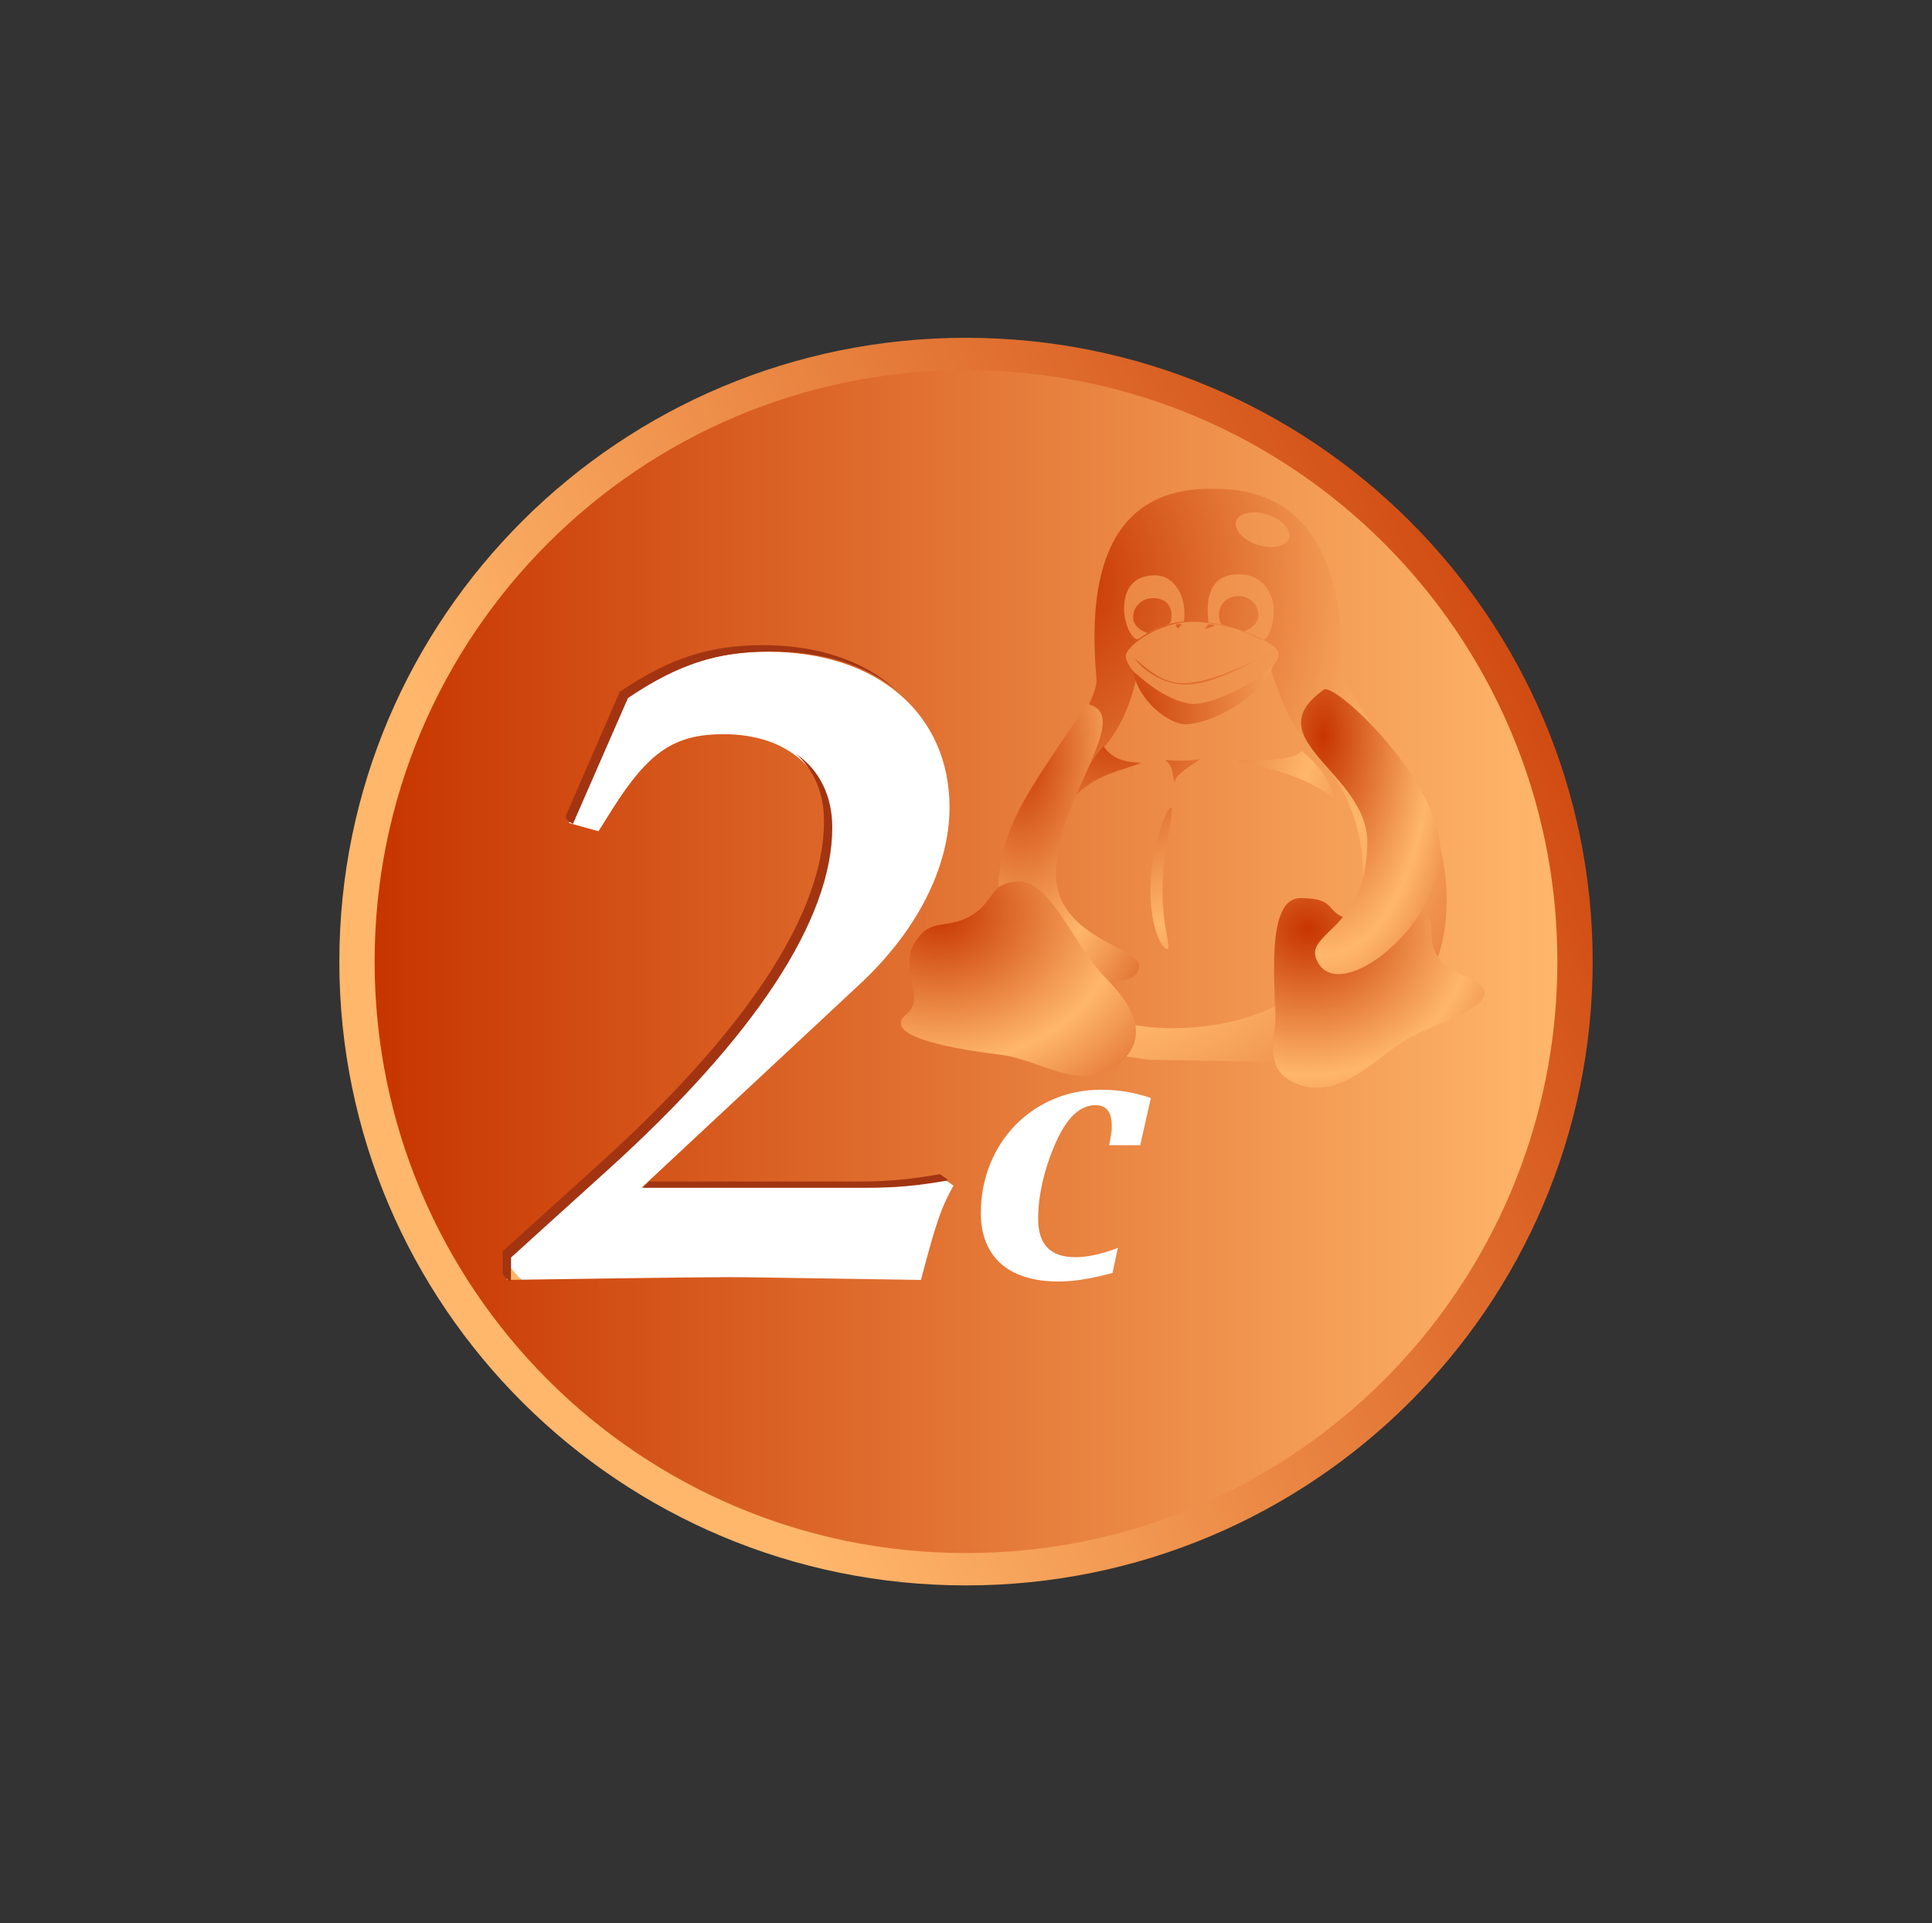 <!--Created with Sodipodi ("http://www.sodipodi.com/")--><svg xmlns:dc="http://purl.org/dc/elements/1.1/" xmlns:cc="http://creativecommons.org/ns#" xmlns:rdf="http://www.w3.org/1999/02/22-rdf-syntax-ns#" xmlns="http://www.w3.org/2000/svg" xmlns:xlink="http://www.w3.org/1999/xlink" xmlns:sodipodi="http://sodipodi.sourceforge.net/DTD/sodipodi-0.dtd" xmlns:inkscape="http://www.inkscape.org/namespaces/inkscape" sodipodi:version="0.32" width="503.347" height="500.985" xml:space="preserve" sodipodi:docname="c2c.svg" inkscape:version="0.92.1 r15371" inkscape:output_extension="org.inkscape.output.svg.inkscape" sodipodi:modified="true" version="1.0"><rect width="100%" height="100%" fill="#333333" stroke="none"/><defs><radialGradient inkscape:collect="always" xlink:href="#a" id="g" spreadMethod="reflect" cx="622.241" cy="148.436" fx="622.241" fy="148.436" r="57.738" gradientTransform="scale(.935 1.069)" gradientUnits="userSpaceOnUse"/><radialGradient inkscape:collect="always" xlink:href="#a" id="l" spreadMethod="reflect" cx="935.561" cy="112.775" fx="935.561" fy="112.775" r="42.356" gradientTransform="scale(.682 1.466)" gradientUnits="userSpaceOnUse"/><radialGradient inkscape:collect="always" xlink:href="#a" id="c" cx="530.081" cy="546.616" fx="530.081" fy="546.616" r="69.523" gradientTransform="matrix(.574 0 0 .733 141.072 182.752)" gradientUnits="userSpaceOnUse"/><radialGradient inkscape:collect="always" xlink:href="#a" id="k" spreadMethod="reflect" cx="498.826" cy="230.962" fx="498.826" fy="230.962" r="45.494" gradientTransform="scale(1.072 .933)" gradientUnits="userSpaceOnUse"/><radialGradient inkscape:collect="always" xlink:href="#a" id="e" spreadMethod="reflect" cx="433.922" cy="140.661" fx="433.922" fy="140.661" r="171.157" gradientTransform="scale(.977 1.024)" gradientUnits="userSpaceOnUse"/><radialGradient inkscape:collect="always" xlink:href="#a" id="f" spreadMethod="reflect" cx="509.786" cy="125.588" fx="509.786" fy="125.588" r="147.84" gradientTransform="scale(.882 1.134)" gradientUnits="userSpaceOnUse"/><radialGradient inkscape:collect="always" xlink:href="#a" id="j" spreadMethod="reflect" cx="615.385" cy="226.483" fx="615.385" fy="226.483" r="42.583" gradientTransform="scale(1.03 .971)" gradientUnits="userSpaceOnUse"/><radialGradient inkscape:collect="always" xlink:href="#a" id="h" spreadMethod="reflect" cx="800.134" cy="117.728" fx="800.134" fy="117.728" r="41.982" gradientTransform="scale(.696 1.437)" gradientUnits="userSpaceOnUse"/><radialGradient inkscape:collect="always" xlink:href="#a" id="i" spreadMethod="reflect" cx="330.555" cy="347.246" fx="330.555" fy="347.246" r="73.775" gradientTransform="scale(1.64 .61)" gradientUnits="userSpaceOnUse"/><linearGradient inkscape:collect="always" xlink:href="#a" id="b" gradientTransform="matrix(.65 0 0 .647 139.475 183.85)" spreadMethod="pad" x1="673.504" y1="300.079" x2="225.419" y2="504.084" gradientUnits="userSpaceOnUse"/><linearGradient inkscape:collect="always" xlink:href="#a" id="d" x1="164.096" y1="520.248" x2="639.096" y2="520.248" gradientUnits="userSpaceOnUse" gradientTransform="translate(141.072 182.752) scale(.649)"/><linearGradient id="a"><stop style="stop-color:#c73500;stop-opacity:1" offset="0"/><stop style="stop-color:#ffb76b;stop-opacity:1" offset="1"/></linearGradient></defs><sodipodi:namedview inkscape:zoom="0.36014217" inkscape:cx="-813.59564" inkscape:cy="526.18109" inkscape:window-width="1884" inkscape:window-height="1051" inkscape:window-x="0" inkscape:window-y="0" inkscape:current-layer="g2186" showgrid="false" inkscape:window-maximized="1"/><g transform="translate(-149.922 -269.755)"><path sodipodi:nodetypes="ccccccc" d="M564.862 520.248c0 89.746-73.096 162.5-163.266 162.5-90.17 0-163.266-72.754-163.266-162.5 0-89.747 73.097-162.5 163.266-162.5 90.17 0 163.266 72.753 163.266 162.5zm-167.845 76.226z" style="font-style:italic;font-weight:700;font-size:48px;font-family:'Luxi Serif';fill:url(#b);fill-opacity:1;stroke-width:.649" inkscape:connector-curvature="0"/><rect y="538.184" x="401.145" height="80.189" width="62.851" style="font-size:12px;fill:url(#c);fill-rule:evenodd;stroke-width:.649"/><rect style="fill:#fff;fill-opacity:1;fill-rule:evenodd;stroke:none;stroke-width:2.271;stroke-linecap:round;stroke-linejoin:round;stroke-miterlimit:4;stroke-dasharray:none;stroke-dashoffset:0;stroke-opacity:1" width="205.347" height="194.54" x="265.349" y="430.567" ry="67.906"/><path d="M441.151 594.835c-4.449 1.694-8.008 2.408-11.073 2.408-6.525 0-9.688-3.3-9.688-10.079 0-6.421 1.878-14.092 5.14-20.96 2.769-5.708 6.031-8.562 9.788-8.562 2.867 0 4.252 1.784 4.252 5.352V564.064l-.495 3.21-.197.804h8.106l2.769-12.309c-4.548-1.516-8.602-2.14-13.05-2.14-17.698 0-31.242 13.913-31.242 32.108 0 11.417 7.217 17.838 20.168 17.838 4.054 0 8.107-.624 14.138-2.23zm-159.193 8.33c17.212-.238 48.297-.716 57.802-.716 4.11 0 4.11 0 50.095.716 3.853-14.55 5.138-18.604 8.477-24.567l-2.055-1.432c-8.478 1.432-13.872 1.909-21.065 1.909h-58.059l56.774-52.952c14.9-13.834 23.378-30.53 23.378-46.034 0-24.329-18.754-40.548-47.27-40.548-13.872 0-24.404 3.339-37.506 12.164l-14.386 32.439 7.707 2.147 3.596-5.725c9.505-15.027 16.185-19.559 29.03-19.559 16.698 0 27.487 9.541 27.487 24.33 0 23.851-20.038 54.382-59.086 89.444l-24.919 22.421zm273.71-82.917c0 85.09-68.98 154.071-154.072 154.071-85.091 0-154.071-68.98-154.071-154.071 0-85.092 68.98-154.072 154.07-154.072 85.092 0 154.072 68.98 154.072 154.072zm-160.965 72.024z" style="font-style:italic;font-weight:700;font-size:48px;font-family:'Luxi Serif';fill:url(#d);stroke-width:.649" inkscape:connector-curvature="0"/><g style="font-size:12px;fill:url(#e)" transform="matrix(.702 0 0 .687 111.386 323.755)"><path d="M489.278 157.63c-2.506 1.017-5.584 2.332-8.386 3.793-1.55-.417-5.464-2.15-5.464-6.089 0-3.94 3.287-7.133 7.343-7.133 5.308 0 7.969 3.611 6.507 9.43zm32.653-3.088c0 3.94-3.913 5.671-5.254 6.297-3.638-1.252-6.508-2.15-8.596-2.748-2.505-5.818 1.2-10.683 6.508-10.683 4.055 0 7.342 3.194 7.342 7.134zm32.082 127.604c-14.293 16.946-34.217 29.621-66.29 29.091-32.69-1.1-42.99-16.403-41.294-56.64 1.01-17.117 6.626-31.376 12.982-42.054 3.296-8.009 12.136-10.798 17.577-35.392 8.627 8.333 17.447 11.176 20.959 11.217 6.683.132 23.18-7.62 28.574-13.424 6.282 21.177 13.204 28.343 17.729 33.47 27.563 31.794 12.939 69.283 9.763 73.732zM494.287 157.06c-6.575.581-12.556 3.286-16.56 6.47-2.448 1.68-5.663-5.64-5.663-11.117 0-7.391 3.2-12.866 11.407-12.866 7.528 0 12.044 8.393 10.816 17.513zm9.111.396c6.373.693 14.49 3.816 19.364 6.318 2.714 1.68 4.866-5.488 4.866-10.965 0-5.806-3.77-13.659-12.868-13.659-9.569 0-12.723 6.808-11.362 18.306zm1.322-50.707c-30.007-.32-47.611 19.746-42.859 72.182 1.724 19.308-100.81 129.635 19.608 144.297l44.105.793c81.256-4.755 66.128-74.915 63.325-82.917-8.267-27.623-35.704-53.65-35.897-68.478-.188-45.272-17.137-66.35-48.282-65.877zm24.676 62.497c.356 7.959-22.975 19.335-31.873 19.335-7.276 0-24.293-10.957-24.813-18.339-.278-3.543 12.119-13.344 25.362-13.063 10.573 0 31.034 6.888 31.324 12.067zm-23.764-10.574c-.74.441-3.121 1.213-3.363 1.143-.51-.107.667-.925.865-1.43.178-.473 3.238-.154 2.498.287zm-14.39-.334c-.008.434.515 1.249.949 1.256.397-.524.791-.947 1.236-1.372.458-.392-2.18-.225-2.186.116zm-15.382 12.671c-.663-1.116 5.944 9.503 18.558 9.916 10.788.38 24.454-8.5 32.745-12.003-32.928 15.938-37.522 14.128-51.303 2.087zm57.121-44.843c-1.656 2.926-7.258 3.55-12.513 1.392-5.256-2.158-8.174-6.28-6.518-9.206 1.656-2.926 7.258-3.55 12.514-1.391 5.255 2.157 8.173 6.279 6.517 9.205z" style="font-size:12px;fill:url(#f);fill-rule:evenodd" inkscape:connector-curvature="0"/><path transform="matrix(1.381 0 0 1.342 -335.148 -21.474)" sodipodi:nodetypes="cccccccccccccccccccccc" d="M594.852 209.012c0 11.09 2.522 16.536 1.217 16.536-1.304 0-4.48-5.655-4.48-16.745s4.22-23.206 5.524-23.206c1.305 0-2.26 12.325-2.26 23.415zm37.418-39.432c4.176 3.717 7.69 8.095 8.734 13.482-7.159-6.222-19.12-9.103-26.07-10.732 6.115-.209 15.189.173 17.336-2.75zm-36.642 2.58c2.284 2.12 1.644 3.613 2.467 6.359.36-2.608 4.478-4.59 6.717-6.57-2.853.487-6.332.557-9.185.21zm-16.644-3.858c-2.311 2.656-5.194 6.937-7.995 14.49 5.906-6.64 11.7-7.163 18.232-9.835-5.906-.21-8.09-1.732-10.237-4.655zm45.552-22.757c-2.952 8.709-16.53 16.514-23.618 16.514-4.135 0-12.515-6.318-13.992-15.027 5.504 5.424 11.52 9.143 16.157 9.328 5.128.128 16.694-5.79 21.453-10.815z" style="font-size:12px;fill:url(#g);fill-rule:evenodd" inkscape:connector-curvature="0"/><path transform="matrix(1.381 0 0 1.342 -335.148 -21.474)" sodipodi:nodetypes="csccc" d="M566.178 204.005c0 20.593 27.306 21 21.63 28.517-5.168 7.388-37.088-5.987-37.088-26.58 2.088-15.583 4.846-20.437 23.925-49.576 12.895 2.832-8.467 27.045-8.467 47.639z" style="font-size:12px;fill:url(#h);fill-rule:evenodd" inkscape:connector-curvature="0"/><g style="font-size:12px;fill:url(#i)" transform="matrix(1.381 0 0 1.342 -325.22 -15.602)"><path transform="translate(-7.188 -4.375)" sodipodi:nodetypes="csssscsss" d="M662.602 249.841c-9.646 4.88-19.578 19.563-32.31 13.52-8.94-4.146-4.629-14.197-5.136-19.83-.488-12.98-1.649-32.4 6.79-32.347 10.209.062 6.08 4.07 13.474 6.16 8.085 1.962 13.319-8.297 19.427-3.735 4.632 6.335-.225 9.713 5.358 15.882 2.963 3.57 7.546 3.493 10.149 6.406 5.42 5.45-12.034 10.757-17.752 13.944z" style="font-size:12px;fill:url(#j);fill-rule:evenodd" inkscape:connector-curvature="0"/><path transform="translate(-7.188 -4.375)" sodipodi:nodetypes="cssssssss" d="M550.89 255.401c11.705 1.252 23.477 12.403 33.713 1.139 7.229-7.815.14-17.149-4.087-21.75-9.782-9.963-15.275-28.363-24.293-28.291-7.635.31-6.16 4.484-11.522 8.735-7.206 5.415-11.712 1.005-16.062 7.917-2.652 3.744-1.88 8.628-.753 13.8.793 4.92-.788 5.998-2.47 7.599-5.483 6.183 15.437 9.482 25.475 10.851z" style="font-size:12px;fill:url(#k);fill-rule:evenodd" inkscape:connector-curvature="0"/></g><path transform="matrix(1.381 0 0 1.342 -335.148 -21.474)" sodipodi:nodetypes="cscss" d="M649.884 196.25c-.452 24.565-17.893 24.665-13.278 33.111 6.27 11.893 32.913-10.58 32.913-31.174 0-20.176-28.2-47.802-31.27-45.94-19.146 14.241 12.43 23.54 11.635 44.003z" style="font-size:12px;fill:url(#l);fill-rule:evenodd" inkscape:connector-curvature="0"/></g><path sodipodi:nodetypes="cscccccccccccccccccccccccc" d="M280.883 601.66c.648.766 2.15 2.515 2.156 1.426l.033-5.764 24.814-22.462c38.923-35.112 58.871-65.683 58.871-89.564 0-8.312-3.406-15.002-9.406-19.138 4.662 4.217 7.257 10.218 7.257 17.516 0 23.88-19.989 54.452-58.871 89.564L280.883 595.7zm115.837-24.368c-8.312 1.42-13.664 1.866-20.719 1.866h-58.624l1.744-1.622h54.69c7.177 0 12.57-.487 21.003-1.906l2.028 1.42-.122.242zm-13.42-127.92c-8.19-7.379-20.151-11.555-34.585-11.555-13.826 0-24.287 3.325-37.343 12.164l-13.97 32.134c-.383.881.829 1.802 1.789 2.262l14.33-32.774c13.056-8.84 23.557-12.164 37.383-12.164 13.258 0 24.408 3.528 32.396 9.934z" style="font-style:italic;font-weight:700;font-size:48px;font-family:'URW Palladio L';fill:#a23412;fill-opacity:1;stroke-width:.649" inkscape:connector-curvature="0"/></g></svg>